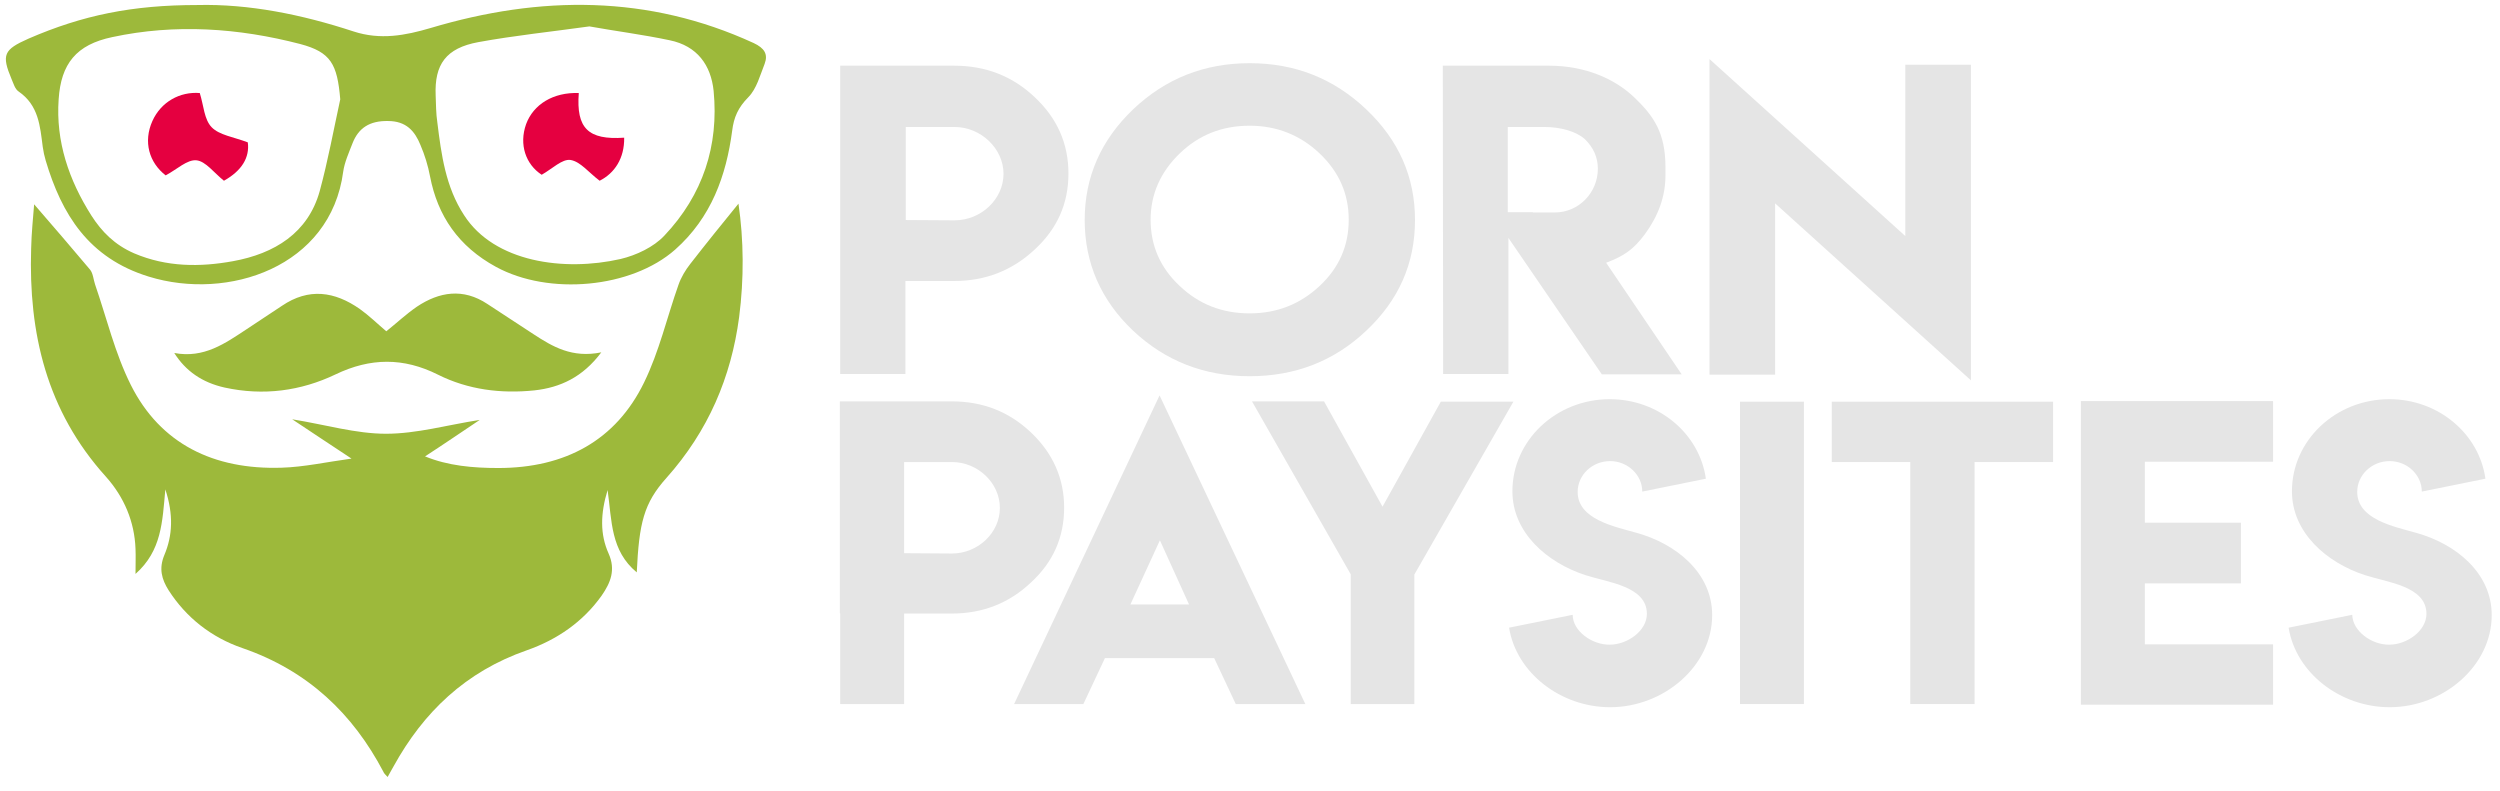 <svg width="98" height="31" viewBox="0 0 98 31" fill="none" xmlns="http://www.w3.org/2000/svg">
<g clip-path="url(#clip0_156_3912)">
<path d="M13.779 17.977C12.909 17.398 12.208 16.942 11.454 16.436C12.753 16.646 13.948 17.003 15.13 17.003C16.338 17.003 17.532 16.658 18.805 16.461C18.104 16.929 17.403 17.41 16.662 17.89C17.558 18.26 18.546 18.346 19.532 18.346C22.156 18.346 24.143 17.262 25.247 14.995C25.844 13.775 26.143 12.444 26.597 11.163C26.701 10.867 26.87 10.584 27.065 10.337C27.688 9.537 28.325 8.748 28.948 7.984C29.156 9.413 29.169 10.916 28.974 12.432C28.662 14.785 27.766 16.892 26.13 18.728C25.234 19.726 25.052 20.502 24.961 22.437C23.935 21.587 23.987 20.428 23.818 19.209C23.532 20.145 23.52 20.946 23.857 21.698C24.143 22.338 23.935 22.843 23.584 23.349C22.857 24.371 21.844 25.073 20.649 25.492C18.247 26.33 16.597 27.92 15.429 30.039C15.364 30.162 15.286 30.285 15.195 30.458C15.117 30.372 15.052 30.322 15.026 30.248C13.831 27.981 12.078 26.293 9.506 25.406C8.286 24.987 7.299 24.211 6.61 23.139C6.338 22.708 6.221 22.289 6.442 21.759C6.766 20.995 6.805 20.17 6.481 19.184C6.364 20.465 6.338 21.587 5.312 22.498C5.312 22.104 5.325 21.808 5.312 21.513C5.273 20.453 4.87 19.492 4.156 18.691C1.818 16.104 1.117 13.048 1.221 9.746C1.234 9.13 1.299 8.526 1.338 8.009C2.065 8.847 2.805 9.709 3.532 10.572C3.649 10.719 3.662 10.954 3.727 11.151C4.182 12.469 4.506 13.849 5.13 15.093C6.286 17.398 8.377 18.42 11.039 18.334C11.909 18.309 12.792 18.112 13.779 17.977Z" fill="#9DB93B"/>
<path d="M7.74 0.197C9.753 0.148 11.831 0.567 13.857 1.232C14.909 1.577 15.883 1.392 16.883 1.097C21.182 -0.185 25.416 -0.209 29.545 1.688C29.961 1.885 30.117 2.119 29.974 2.501C29.792 2.957 29.662 3.475 29.338 3.807C28.935 4.214 28.766 4.596 28.701 5.126C28.468 6.888 27.883 8.526 26.468 9.783C24.753 11.299 21.52 11.594 19.442 10.461C17.974 9.66 17.156 8.465 16.857 6.912C16.779 6.493 16.649 6.074 16.48 5.68C16.26 5.138 15.922 4.744 15.208 4.744C14.493 4.731 14.052 5.015 13.818 5.618C13.675 5.988 13.507 6.358 13.454 6.727C12.961 10.473 8.935 11.804 5.831 10.843C3.468 10.116 2.416 8.391 1.792 6.296C1.74 6.124 1.701 5.939 1.675 5.754C1.571 4.953 1.519 4.128 0.727 3.585C0.584 3.487 0.532 3.277 0.455 3.105C0.052 2.144 0.143 1.947 1.117 1.515C3.247 0.591 5.195 0.197 7.74 0.197ZM23.104 1.035C21.61 1.244 20.169 1.392 18.753 1.651C17.48 1.885 17.026 2.526 17.078 3.746C17.091 4.091 17.091 4.448 17.143 4.793C17.299 6.062 17.468 7.331 18.195 8.44C19.377 10.276 22.104 10.658 24.325 10.153C24.948 10.005 25.623 9.684 26.039 9.241C27.558 7.639 28.182 5.705 27.974 3.561C27.87 2.563 27.338 1.799 26.247 1.577C25.195 1.355 24.13 1.22 23.104 1.035ZM13.338 3.893C13.221 2.514 12.974 2.045 11.766 1.725C9.351 1.097 6.87 0.924 4.403 1.454C2.987 1.75 2.39 2.501 2.299 3.893C2.182 5.545 2.701 7.06 3.584 8.452C3.987 9.081 4.493 9.598 5.26 9.931C6.532 10.473 7.844 10.473 9.13 10.239C10.766 9.943 12.078 9.13 12.533 7.491C12.857 6.296 13.078 5.089 13.338 3.893Z" fill="#9DB93B"/>
<path d="M23.571 13.812C22.844 14.785 21.961 15.192 20.948 15.303C19.636 15.438 18.351 15.278 17.169 14.687C15.818 14.009 14.52 14.021 13.156 14.675C11.792 15.328 10.325 15.525 8.805 15.192C7.922 14.995 7.273 14.539 6.831 13.837C8 14.058 8.831 13.455 9.675 12.9C10.13 12.592 10.597 12.296 11.052 11.988C12.104 11.274 13.117 11.422 14.104 12.112C14.467 12.37 14.779 12.678 15.143 12.986C15.532 12.678 15.909 12.321 16.338 12.025C17.221 11.434 18.156 11.286 19.104 11.915C19.701 12.309 20.312 12.703 20.909 13.097C21.662 13.59 22.428 14.046 23.571 13.812Z" fill="#9DB93B"/>
<path d="M22.688 3.647C22.584 5.027 23.052 5.495 24.468 5.397C24.48 6.21 24.091 6.789 23.506 7.085C23.078 6.764 22.753 6.333 22.364 6.271C22.039 6.222 21.649 6.616 21.234 6.851C20.61 6.444 20.338 5.668 20.623 4.867C20.909 4.091 21.688 3.61 22.688 3.647Z" fill="#E50040"/>
<path d="M6.494 6.875C5.844 6.37 5.61 5.557 5.974 4.744C6.312 3.992 7.052 3.585 7.831 3.647C7.987 4.14 8 4.682 8.299 4.99C8.597 5.298 9.169 5.372 9.714 5.581C9.792 6.173 9.481 6.69 8.779 7.085C8.39 6.777 8.065 6.321 7.701 6.284C7.338 6.247 6.935 6.641 6.494 6.875Z" fill="#E50040"/>
<path d="M32.935 11.027V2.575H37.403C38.636 2.575 39.688 2.982 40.558 3.807C41.442 4.633 41.883 5.631 41.883 6.801C41.883 7.984 41.442 8.97 40.558 9.783C39.675 10.608 38.623 11.015 37.403 11.015H35.493V14.662H32.935V11.027ZM37.416 4.978H35.507V8.625L37.416 8.637C38.468 8.637 39.338 7.799 39.338 6.814C39.338 5.828 38.455 4.978 37.416 4.978Z" fill="#E5E5E5"/>
<path d="M53.558 4.288C54.831 5.495 55.468 6.937 55.468 8.625C55.468 10.325 54.831 11.767 53.558 12.962C52.299 14.157 50.766 14.748 48.987 14.748C47.195 14.748 45.675 14.145 44.416 12.962C43.156 11.767 42.52 10.313 42.52 8.625C42.52 6.937 43.156 5.495 44.416 4.288C45.688 3.08 47.208 2.477 48.987 2.477C50.766 2.477 52.286 3.08 53.558 4.288ZM46.247 6.013C45.493 6.74 45.104 7.614 45.104 8.612C45.104 9.623 45.48 10.498 46.247 11.212C47 11.927 47.909 12.284 48.987 12.284C50.052 12.284 50.961 11.927 51.727 11.212C52.493 10.498 52.87 9.635 52.87 8.612C52.87 7.602 52.493 6.74 51.727 6.013C50.974 5.298 50.052 4.928 48.987 4.928C47.909 4.928 47 5.286 46.247 6.013Z" fill="#E5E5E5"/>
<path d="M56.558 2.575H60.714C62.13 2.575 63.286 3.08 64.052 3.807C64.831 4.547 65.286 5.212 65.286 6.555V6.875C65.286 7.688 65.013 8.452 64.481 9.179C64.039 9.771 63.675 10.029 62.961 10.3L65.922 14.675H62.792L59.13 9.327V14.662H56.571L56.558 2.575ZM62.636 6.616C62.636 6.173 62.468 5.791 62.13 5.458C61.792 5.15 61.169 4.978 60.545 4.978H59.104V8.317H60.091V8.329H60.948C61.896 8.329 62.636 7.541 62.636 6.616Z" fill="#E5E5E5"/>
<path d="M74.688 9.253V2.538H77.26V14.909L69.584 7.972V14.687H67.013V2.316L74.688 9.253Z" fill="#E5E5E5"/>
<path d="M32.922 24.039V15.734H37.312C38.532 15.734 39.559 16.141 40.416 16.954C41.273 17.767 41.714 18.753 41.714 19.899C41.714 21.057 41.286 22.03 40.416 22.831C39.559 23.644 38.52 24.051 37.312 24.051H35.442V27.599H32.935V24.039H32.922ZM37.312 18.112H35.442V21.685L37.312 21.698C38.338 21.698 39.195 20.884 39.195 19.911C39.195 18.938 38.338 18.112 37.312 18.112Z" fill="#E5E5E5"/>
<path d="M45.455 15.5L51.169 27.599H48.442L47.597 25.8H43.312L42.468 27.599H39.753L45.455 15.5ZM46.61 23.694L45.468 21.18L44.312 23.694H46.61Z" fill="#E5E5E5"/>
<path d="M51.909 15.746L54.195 19.862L56.48 15.746H59.325L55.442 22.523V27.599H52.948V22.511L49.078 15.734H51.909V15.746Z" fill="#E5E5E5"/>
<path d="M63.104 25.271C63.792 25.271 64.558 24.729 64.558 24.063C64.558 22.979 63.026 22.831 62.156 22.548C60.636 22.055 59.286 20.872 59.286 19.258C59.286 17.262 61 15.648 63.104 15.648C65.026 15.648 66.623 17.003 66.87 18.765L64.377 19.27C64.377 18.617 63.805 18.075 63.117 18.075C62.416 18.075 61.844 18.617 61.844 19.283C61.844 20.355 63.273 20.638 64.143 20.884C65.714 21.316 67.117 22.462 67.117 24.113C67.117 26.108 65.221 27.723 63.117 27.723C61.182 27.723 59.442 26.38 59.156 24.605L61.649 24.1C61.649 24.741 62.416 25.283 63.104 25.271Z" fill="#E5E5E5"/>
<path d="M68.208 15.746H70.714V27.599H68.208V15.746Z" fill="#E5E5E5"/>
<path d="M80.481 15.746V18.112H77.403V27.599H74.883V18.112H71.805V15.746H80.481Z" fill="#E5E5E5"/>
<path d="M89.104 15.722V18.1H84.078V20.49H87.844V22.868H84.078V25.258H89.104V27.624H81.571V15.722H89.104Z" fill="#E5E5E5"/>
<path d="M93.662 25.271C94.351 25.271 95.117 24.729 95.117 24.063C95.117 22.979 93.584 22.831 92.714 22.548C91.195 22.055 89.844 20.872 89.844 19.258C89.844 17.262 91.558 15.648 93.662 15.648C95.584 15.648 97.182 17.003 97.429 18.765L94.935 19.27C94.935 18.617 94.364 18.075 93.675 18.075C92.974 18.075 92.403 18.617 92.403 19.283C92.403 20.355 93.831 20.638 94.701 20.884C96.273 21.316 97.675 22.462 97.675 24.113C97.675 26.108 95.779 27.723 93.675 27.723C91.74 27.723 90 26.38 89.714 24.605L92.208 24.1C92.221 24.741 92.974 25.283 93.662 25.271Z" fill="#E5E5E5"/>
</g>
<defs>
<clipPath id="clip0_156_3912">
<rect width="98" height="31" fill="white"/>
</clipPath>
</defs>
</svg>
